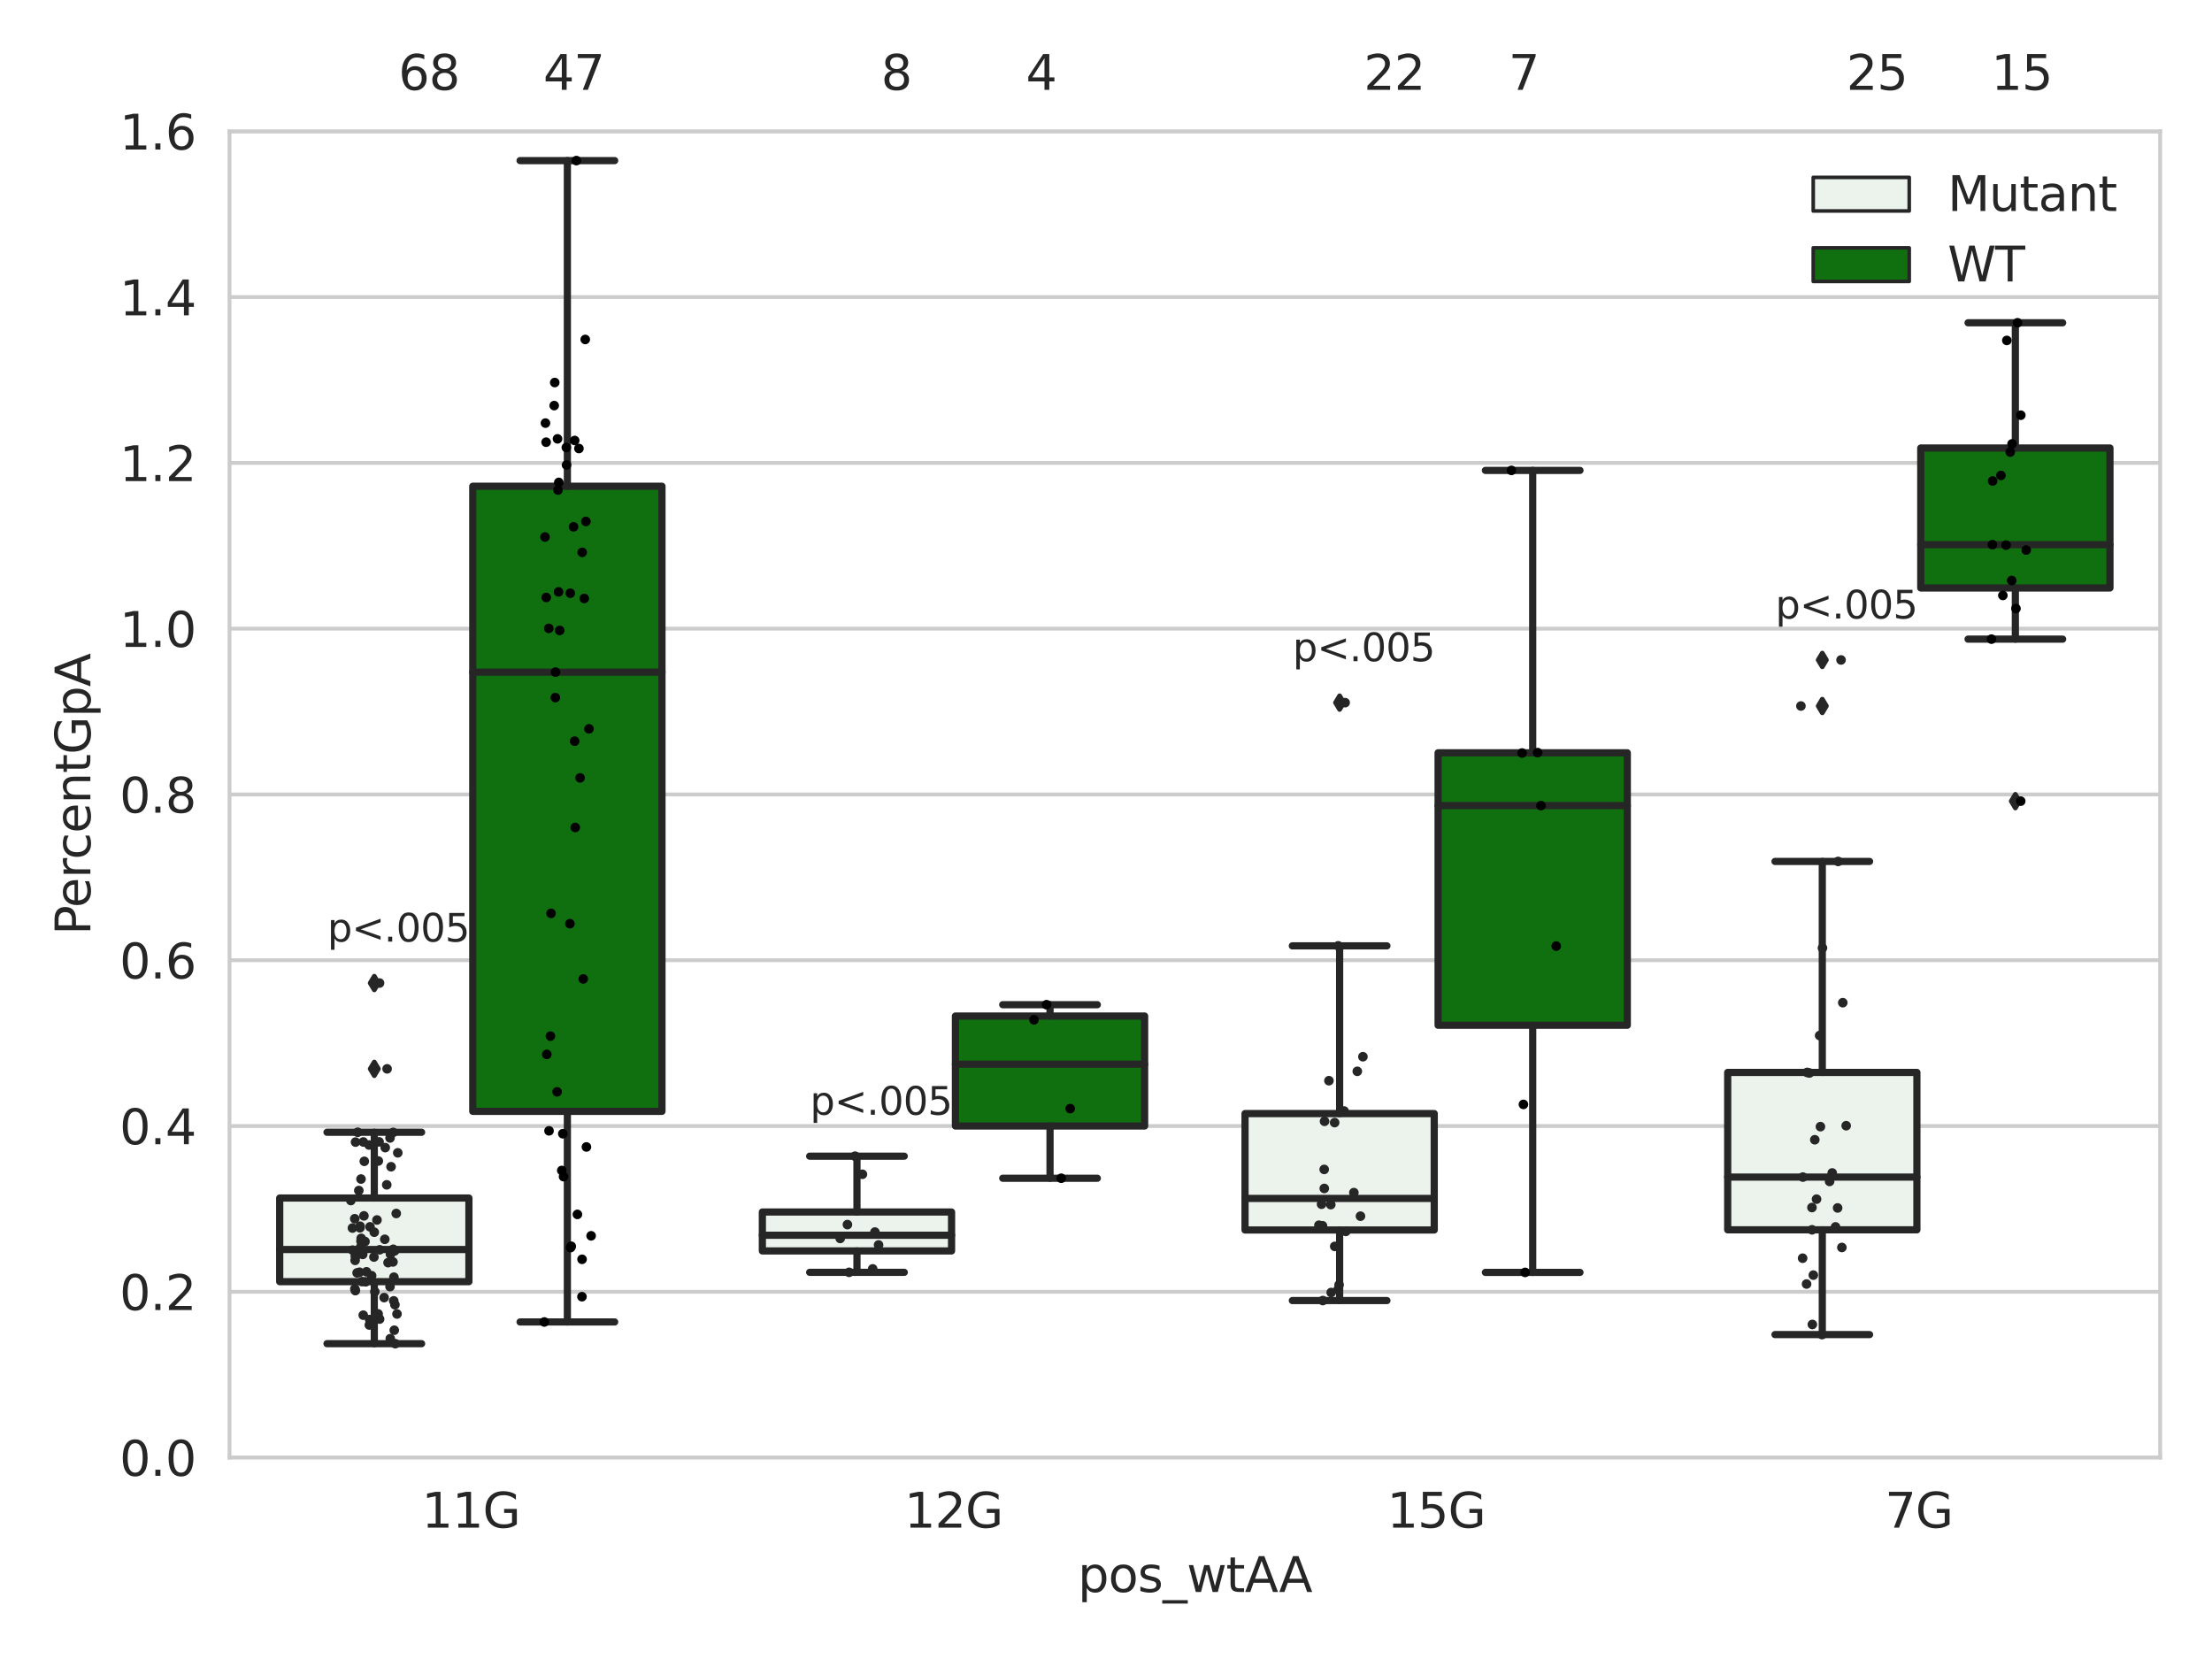 <?xml version="1.0" encoding="utf-8" standalone="no"?>
<!DOCTYPE svg PUBLIC "-//W3C//DTD SVG 1.1//EN"
  "http://www.w3.org/Graphics/SVG/1.1/DTD/svg11.dtd">
<svg xmlns:xlink="http://www.w3.org/1999/xlink" width="460.8pt" height="345.6pt" viewBox="0 0 460.8 345.6" xmlns="http://www.w3.org/2000/svg" version="1.1">
 <defs>
  <style type="text/css">*{stroke-linejoin: round; stroke-linecap: butt}</style>
 </defs>
 <g id="figure_1">
  <g id="patch_1">
   <path d="M 0 345.6 
L 460.8 345.6 
L 460.8 0 
L 0 0 
z
" style="fill: #ffffff"/>
  </g>
  <g id="axes_1">
   <g id="patch_2">
    <path d="M 47.81 303.64 
L 450 303.64 
L 450 27.354 
L 47.81 27.354 
z
" style="fill: #ffffff"/>
   </g>
   <g id="matplotlib.axis_1">
    <g id="xtick_1">
     <g id="text_1">
      <!-- 11G -->
      <g style="fill: #262626" transform="translate(87.847 318.238)scale(0.1 -0.1)">
       <defs>
        <path id="DejaVuSans-31" d="M 794 531 
L 1825 531 
L 1825 4091 
L 703 3866 
L 703 4441 
L 1819 4666 
L 2450 4666 
L 2450 531 
L 3481 531 
L 3481 0 
L 794 0 
L 794 531 
z
" transform="scale(0.016)"/>
        <path id="DejaVuSans-47" d="M 3809 666 
L 3809 1919 
L 2778 1919 
L 2778 2438 
L 4434 2438 
L 4434 434 
Q 4069 175 3628 42 
Q 3188 -91 2688 -91 
Q 1594 -91 976 548 
Q 359 1188 359 2328 
Q 359 3472 976 4111 
Q 1594 4750 2688 4750 
Q 3144 4750 3555 4637 
Q 3966 4525 4313 4306 
L 4313 3634 
Q 3963 3931 3569 4081 
Q 3175 4231 2741 4231 
Q 1884 4231 1454 3753 
Q 1025 3275 1025 2328 
Q 1025 1384 1454 906 
Q 1884 428 2741 428 
Q 3075 428 3337 486 
Q 3600 544 3809 666 
z
" transform="scale(0.016)"/>
       </defs>
       <use xlink:href="#DejaVuSans-31"/>
       <use xlink:href="#DejaVuSans-31" x="63.623"/>
       <use xlink:href="#DejaVuSans-47" x="127.246"/>
      </g>
     </g>
    </g>
    <g id="xtick_2">
     <g id="text_2">
      <!-- 12G -->
      <g style="fill: #262626" transform="translate(188.395 318.238)scale(0.1 -0.1)">
       <defs>
        <path id="DejaVuSans-32" d="M 1228 531 
L 3431 531 
L 3431 0 
L 469 0 
L 469 531 
Q 828 903 1448 1529 
Q 2069 2156 2228 2338 
Q 2531 2678 2651 2914 
Q 2772 3150 2772 3378 
Q 2772 3750 2511 3984 
Q 2250 4219 1831 4219 
Q 1534 4219 1204 4116 
Q 875 4013 500 3803 
L 500 4441 
Q 881 4594 1212 4672 
Q 1544 4750 1819 4750 
Q 2544 4750 2975 4387 
Q 3406 4025 3406 3419 
Q 3406 3131 3298 2873 
Q 3191 2616 2906 2266 
Q 2828 2175 2409 1742 
Q 1991 1309 1228 531 
z
" transform="scale(0.016)"/>
       </defs>
       <use xlink:href="#DejaVuSans-31"/>
       <use xlink:href="#DejaVuSans-32" x="63.623"/>
       <use xlink:href="#DejaVuSans-47" x="127.246"/>
      </g>
     </g>
    </g>
    <g id="xtick_3">
     <g id="text_3">
      <!-- 15G -->
      <g style="fill: #262626" transform="translate(288.942 318.238)scale(0.1 -0.1)">
       <defs>
        <path id="DejaVuSans-35" d="M 691 4666 
L 3169 4666 
L 3169 4134 
L 1269 4134 
L 1269 2991 
Q 1406 3038 1543 3061 
Q 1681 3084 1819 3084 
Q 2600 3084 3056 2656 
Q 3513 2228 3513 1497 
Q 3513 744 3044 326 
Q 2575 -91 1722 -91 
Q 1428 -91 1123 -41 
Q 819 9 494 109 
L 494 744 
Q 775 591 1075 516 
Q 1375 441 1709 441 
Q 2250 441 2565 725 
Q 2881 1009 2881 1497 
Q 2881 1984 2565 2268 
Q 2250 2553 1709 2553 
Q 1456 2553 1204 2497 
Q 953 2441 691 2322 
L 691 4666 
z
" transform="scale(0.016)"/>
       </defs>
       <use xlink:href="#DejaVuSans-31"/>
       <use xlink:href="#DejaVuSans-35" x="63.623"/>
       <use xlink:href="#DejaVuSans-47" x="127.246"/>
      </g>
     </g>
    </g>
    <g id="xtick_4">
     <g id="text_4">
      <!-- 7G -->
      <g style="fill: #262626" transform="translate(392.671 318.238)scale(0.1 -0.1)">
       <defs>
        <path id="DejaVuSans-37" d="M 525 4666 
L 3525 4666 
L 3525 4397 
L 1831 0 
L 1172 0 
L 2766 4134 
L 525 4134 
L 525 4666 
z
" transform="scale(0.016)"/>
       </defs>
       <use xlink:href="#DejaVuSans-37"/>
       <use xlink:href="#DejaVuSans-47" x="63.623"/>
      </g>
     </g>
    </g>
    <g id="text_5">
     <!-- pos_wtAA -->
     <g style="fill: #262626" transform="translate(224.539 331.638)scale(0.1 -0.1)">
      <defs>
       <path id="DejaVuSans-70" d="M 1159 525 
L 1159 -1331 
L 581 -1331 
L 581 3500 
L 1159 3500 
L 1159 2969 
Q 1341 3281 1617 3432 
Q 1894 3584 2278 3584 
Q 2916 3584 3314 3078 
Q 3713 2572 3713 1747 
Q 3713 922 3314 415 
Q 2916 -91 2278 -91 
Q 1894 -91 1617 61 
Q 1341 213 1159 525 
z
M 3116 1747 
Q 3116 2381 2855 2742 
Q 2594 3103 2138 3103 
Q 1681 3103 1420 2742 
Q 1159 2381 1159 1747 
Q 1159 1113 1420 752 
Q 1681 391 2138 391 
Q 2594 391 2855 752 
Q 3116 1113 3116 1747 
z
" transform="scale(0.016)"/>
       <path id="DejaVuSans-6f" d="M 1959 3097 
Q 1497 3097 1228 2736 
Q 959 2375 959 1747 
Q 959 1119 1226 758 
Q 1494 397 1959 397 
Q 2419 397 2687 759 
Q 2956 1122 2956 1747 
Q 2956 2369 2687 2733 
Q 2419 3097 1959 3097 
z
M 1959 3584 
Q 2709 3584 3137 3096 
Q 3566 2609 3566 1747 
Q 3566 888 3137 398 
Q 2709 -91 1959 -91 
Q 1206 -91 779 398 
Q 353 888 353 1747 
Q 353 2609 779 3096 
Q 1206 3584 1959 3584 
z
" transform="scale(0.016)"/>
       <path id="DejaVuSans-73" d="M 2834 3397 
L 2834 2853 
Q 2591 2978 2328 3040 
Q 2066 3103 1784 3103 
Q 1356 3103 1142 2972 
Q 928 2841 928 2578 
Q 928 2378 1081 2264 
Q 1234 2150 1697 2047 
L 1894 2003 
Q 2506 1872 2764 1633 
Q 3022 1394 3022 966 
Q 3022 478 2636 193 
Q 2250 -91 1575 -91 
Q 1294 -91 989 -36 
Q 684 19 347 128 
L 347 722 
Q 666 556 975 473 
Q 1284 391 1588 391 
Q 1994 391 2212 530 
Q 2431 669 2431 922 
Q 2431 1156 2273 1281 
Q 2116 1406 1581 1522 
L 1381 1569 
Q 847 1681 609 1914 
Q 372 2147 372 2553 
Q 372 3047 722 3315 
Q 1072 3584 1716 3584 
Q 2034 3584 2315 3537 
Q 2597 3491 2834 3397 
z
" transform="scale(0.016)"/>
       <path id="DejaVuSans-5f" d="M 3263 -1063 
L 3263 -1509 
L -63 -1509 
L -63 -1063 
L 3263 -1063 
z
" transform="scale(0.016)"/>
       <path id="DejaVuSans-77" d="M 269 3500 
L 844 3500 
L 1563 769 
L 2278 3500 
L 2956 3500 
L 3675 769 
L 4391 3500 
L 4966 3500 
L 4050 0 
L 3372 0 
L 2619 2869 
L 1863 0 
L 1184 0 
L 269 3500 
z
" transform="scale(0.016)"/>
       <path id="DejaVuSans-74" d="M 1172 4494 
L 1172 3500 
L 2356 3500 
L 2356 3053 
L 1172 3053 
L 1172 1153 
Q 1172 725 1289 603 
Q 1406 481 1766 481 
L 2356 481 
L 2356 0 
L 1766 0 
Q 1100 0 847 248 
Q 594 497 594 1153 
L 594 3053 
L 172 3053 
L 172 3500 
L 594 3500 
L 594 4494 
L 1172 4494 
z
" transform="scale(0.016)"/>
       <path id="DejaVuSans-41" d="M 2188 4044 
L 1331 1722 
L 3047 1722 
L 2188 4044 
z
M 1831 4666 
L 2547 4666 
L 4325 0 
L 3669 0 
L 3244 1197 
L 1141 1197 
L 716 0 
L 50 0 
L 1831 4666 
z
" transform="scale(0.016)"/>
      </defs>
      <use xlink:href="#DejaVuSans-70"/>
      <use xlink:href="#DejaVuSans-6f" x="63.477"/>
      <use xlink:href="#DejaVuSans-73" x="124.658"/>
      <use xlink:href="#DejaVuSans-5f" x="176.758"/>
      <use xlink:href="#DejaVuSans-77" x="226.758"/>
      <use xlink:href="#DejaVuSans-74" x="308.545"/>
      <use xlink:href="#DejaVuSans-41" x="347.754"/>
      <use xlink:href="#DejaVuSans-41" x="418.912"/>
     </g>
    </g>
   </g>
   <g id="matplotlib.axis_2">
    <g id="ytick_1">
     <g id="line2d_1">
      <path d="M 47.81 303.64 
L 450 303.64 
" clip-path="url(#p30880e3789)" style="fill: none; stroke: #cccccc; stroke-width: 0.8; stroke-linecap: round"/>
     </g>
     <g id="text_6">
      <!-- 0.0 -->
      <g style="fill: #262626" transform="translate(24.907 307.439)scale(0.1 -0.1)">
       <defs>
        <path id="DejaVuSans-30" d="M 2034 4250 
Q 1547 4250 1301 3770 
Q 1056 3291 1056 2328 
Q 1056 1369 1301 889 
Q 1547 409 2034 409 
Q 2525 409 2770 889 
Q 3016 1369 3016 2328 
Q 3016 3291 2770 3770 
Q 2525 4250 2034 4250 
z
M 2034 4750 
Q 2819 4750 3233 4129 
Q 3647 3509 3647 2328 
Q 3647 1150 3233 529 
Q 2819 -91 2034 -91 
Q 1250 -91 836 529 
Q 422 1150 422 2328 
Q 422 3509 836 4129 
Q 1250 4750 2034 4750 
z
" transform="scale(0.016)"/>
        <path id="DejaVuSans-2e" d="M 684 794 
L 1344 794 
L 1344 0 
L 684 0 
L 684 794 
z
" transform="scale(0.016)"/>
       </defs>
       <use xlink:href="#DejaVuSans-30"/>
       <use xlink:href="#DejaVuSans-2e" x="63.623"/>
       <use xlink:href="#DejaVuSans-30" x="95.41"/>
      </g>
     </g>
    </g>
    <g id="ytick_2">
     <g id="line2d_2">
      <path d="M 47.81 269.104 
L 450 269.104 
" clip-path="url(#p30880e3789)" style="fill: none; stroke: #cccccc; stroke-width: 0.8; stroke-linecap: round"/>
     </g>
     <g id="text_7">
      <!-- 0.2 -->
      <g style="fill: #262626" transform="translate(24.907 272.903)scale(0.1 -0.1)">
       <use xlink:href="#DejaVuSans-30"/>
       <use xlink:href="#DejaVuSans-2e" x="63.623"/>
       <use xlink:href="#DejaVuSans-32" x="95.41"/>
      </g>
     </g>
    </g>
    <g id="ytick_3">
     <g id="line2d_3">
      <path d="M 47.81 234.568 
L 450 234.568 
" clip-path="url(#p30880e3789)" style="fill: none; stroke: #cccccc; stroke-width: 0.8; stroke-linecap: round"/>
     </g>
     <g id="text_8">
      <!-- 0.4 -->
      <g style="fill: #262626" transform="translate(24.907 238.368)scale(0.1 -0.1)">
       <defs>
        <path id="DejaVuSans-34" d="M 2419 4116 
L 825 1625 
L 2419 1625 
L 2419 4116 
z
M 2253 4666 
L 3047 4666 
L 3047 1625 
L 3713 1625 
L 3713 1100 
L 3047 1100 
L 3047 0 
L 2419 0 
L 2419 1100 
L 313 1100 
L 313 1709 
L 2253 4666 
z
" transform="scale(0.016)"/>
       </defs>
       <use xlink:href="#DejaVuSans-30"/>
       <use xlink:href="#DejaVuSans-2e" x="63.623"/>
       <use xlink:href="#DejaVuSans-34" x="95.41"/>
      </g>
     </g>
    </g>
    <g id="ytick_4">
     <g id="line2d_4">
      <path d="M 47.81 200.033 
L 450 200.033 
" clip-path="url(#p30880e3789)" style="fill: none; stroke: #cccccc; stroke-width: 0.8; stroke-linecap: round"/>
     </g>
     <g id="text_9">
      <!-- 0.6 -->
      <g style="fill: #262626" transform="translate(24.907 203.832)scale(0.1 -0.1)">
       <defs>
        <path id="DejaVuSans-36" d="M 2113 2584 
Q 1688 2584 1439 2293 
Q 1191 2003 1191 1497 
Q 1191 994 1439 701 
Q 1688 409 2113 409 
Q 2538 409 2786 701 
Q 3034 994 3034 1497 
Q 3034 2003 2786 2293 
Q 2538 2584 2113 2584 
z
M 3366 4563 
L 3366 3988 
Q 3128 4100 2886 4159 
Q 2644 4219 2406 4219 
Q 1781 4219 1451 3797 
Q 1122 3375 1075 2522 
Q 1259 2794 1537 2939 
Q 1816 3084 2150 3084 
Q 2853 3084 3261 2657 
Q 3669 2231 3669 1497 
Q 3669 778 3244 343 
Q 2819 -91 2113 -91 
Q 1303 -91 875 529 
Q 447 1150 447 2328 
Q 447 3434 972 4092 
Q 1497 4750 2381 4750 
Q 2619 4750 2861 4703 
Q 3103 4656 3366 4563 
z
" transform="scale(0.016)"/>
       </defs>
       <use xlink:href="#DejaVuSans-30"/>
       <use xlink:href="#DejaVuSans-2e" x="63.623"/>
       <use xlink:href="#DejaVuSans-36" x="95.41"/>
      </g>
     </g>
    </g>
    <g id="ytick_5">
     <g id="line2d_5">
      <path d="M 47.81 165.497 
L 450 165.497 
" clip-path="url(#p30880e3789)" style="fill: none; stroke: #cccccc; stroke-width: 0.8; stroke-linecap: round"/>
     </g>
     <g id="text_10">
      <!-- 0.8 -->
      <g style="fill: #262626" transform="translate(24.907 169.296)scale(0.1 -0.1)">
       <defs>
        <path id="DejaVuSans-38" d="M 2034 2216 
Q 1584 2216 1326 1975 
Q 1069 1734 1069 1313 
Q 1069 891 1326 650 
Q 1584 409 2034 409 
Q 2484 409 2743 651 
Q 3003 894 3003 1313 
Q 3003 1734 2745 1975 
Q 2488 2216 2034 2216 
z
M 1403 2484 
Q 997 2584 770 2862 
Q 544 3141 544 3541 
Q 544 4100 942 4425 
Q 1341 4750 2034 4750 
Q 2731 4750 3128 4425 
Q 3525 4100 3525 3541 
Q 3525 3141 3298 2862 
Q 3072 2584 2669 2484 
Q 3125 2378 3379 2068 
Q 3634 1759 3634 1313 
Q 3634 634 3220 271 
Q 2806 -91 2034 -91 
Q 1263 -91 848 271 
Q 434 634 434 1313 
Q 434 1759 690 2068 
Q 947 2378 1403 2484 
z
M 1172 3481 
Q 1172 3119 1398 2916 
Q 1625 2713 2034 2713 
Q 2441 2713 2670 2916 
Q 2900 3119 2900 3481 
Q 2900 3844 2670 4047 
Q 2441 4250 2034 4250 
Q 1625 4250 1398 4047 
Q 1172 3844 1172 3481 
z
" transform="scale(0.016)"/>
       </defs>
       <use xlink:href="#DejaVuSans-30"/>
       <use xlink:href="#DejaVuSans-2e" x="63.623"/>
       <use xlink:href="#DejaVuSans-38" x="95.41"/>
      </g>
     </g>
    </g>
    <g id="ytick_6">
     <g id="line2d_6">
      <path d="M 47.81 130.961 
L 450 130.961 
" clip-path="url(#p30880e3789)" style="fill: none; stroke: #cccccc; stroke-width: 0.8; stroke-linecap: round"/>
     </g>
     <g id="text_11">
      <!-- 1.0 -->
      <g style="fill: #262626" transform="translate(24.907 134.76)scale(0.1 -0.1)">
       <use xlink:href="#DejaVuSans-31"/>
       <use xlink:href="#DejaVuSans-2e" x="63.623"/>
       <use xlink:href="#DejaVuSans-30" x="95.41"/>
      </g>
     </g>
    </g>
    <g id="ytick_7">
     <g id="line2d_7">
      <path d="M 47.81 96.425 
L 450 96.425 
" clip-path="url(#p30880e3789)" style="fill: none; stroke: #cccccc; stroke-width: 0.8; stroke-linecap: round"/>
     </g>
     <g id="text_12">
      <!-- 1.2 -->
      <g style="fill: #262626" transform="translate(24.907 100.225)scale(0.1 -0.1)">
       <use xlink:href="#DejaVuSans-31"/>
       <use xlink:href="#DejaVuSans-2e" x="63.623"/>
       <use xlink:href="#DejaVuSans-32" x="95.41"/>
      </g>
     </g>
    </g>
    <g id="ytick_8">
     <g id="line2d_8">
      <path d="M 47.81 61.89 
L 450 61.89 
" clip-path="url(#p30880e3789)" style="fill: none; stroke: #cccccc; stroke-width: 0.8; stroke-linecap: round"/>
     </g>
     <g id="text_13">
      <!-- 1.4 -->
      <g style="fill: #262626" transform="translate(24.907 65.689)scale(0.1 -0.1)">
       <use xlink:href="#DejaVuSans-31"/>
       <use xlink:href="#DejaVuSans-2e" x="63.623"/>
       <use xlink:href="#DejaVuSans-34" x="95.41"/>
      </g>
     </g>
    </g>
    <g id="ytick_9">
     <g id="line2d_9">
      <path d="M 47.81 27.354 
L 450 27.354 
" clip-path="url(#p30880e3789)" style="fill: none; stroke: #cccccc; stroke-width: 0.8; stroke-linecap: round"/>
     </g>
     <g id="text_14">
      <!-- 1.6 -->
      <g style="fill: #262626" transform="translate(24.907 31.153)scale(0.1 -0.1)">
       <use xlink:href="#DejaVuSans-31"/>
       <use xlink:href="#DejaVuSans-2e" x="63.623"/>
       <use xlink:href="#DejaVuSans-36" x="95.41"/>
      </g>
     </g>
    </g>
    <g id="text_15">
     <!-- PercentGpA -->
     <g style="fill: #262626" transform="translate(18.827 194.774)rotate(-90)scale(0.1 -0.1)">
      <defs>
       <path id="DejaVuSans-50" d="M 1259 4147 
L 1259 2394 
L 2053 2394 
Q 2494 2394 2734 2622 
Q 2975 2850 2975 3272 
Q 2975 3691 2734 3919 
Q 2494 4147 2053 4147 
L 1259 4147 
z
M 628 4666 
L 2053 4666 
Q 2838 4666 3239 4311 
Q 3641 3956 3641 3272 
Q 3641 2581 3239 2228 
Q 2838 1875 2053 1875 
L 1259 1875 
L 1259 0 
L 628 0 
L 628 4666 
z
" transform="scale(0.016)"/>
       <path id="DejaVuSans-65" d="M 3597 1894 
L 3597 1613 
L 953 1613 
Q 991 1019 1311 708 
Q 1631 397 2203 397 
Q 2534 397 2845 478 
Q 3156 559 3463 722 
L 3463 178 
Q 3153 47 2828 -22 
Q 2503 -91 2169 -91 
Q 1331 -91 842 396 
Q 353 884 353 1716 
Q 353 2575 817 3079 
Q 1281 3584 2069 3584 
Q 2775 3584 3186 3129 
Q 3597 2675 3597 1894 
z
M 3022 2063 
Q 3016 2534 2758 2815 
Q 2500 3097 2075 3097 
Q 1594 3097 1305 2825 
Q 1016 2553 972 2059 
L 3022 2063 
z
" transform="scale(0.016)"/>
       <path id="DejaVuSans-72" d="M 2631 2963 
Q 2534 3019 2420 3045 
Q 2306 3072 2169 3072 
Q 1681 3072 1420 2755 
Q 1159 2438 1159 1844 
L 1159 0 
L 581 0 
L 581 3500 
L 1159 3500 
L 1159 2956 
Q 1341 3275 1631 3429 
Q 1922 3584 2338 3584 
Q 2397 3584 2469 3576 
Q 2541 3569 2628 3553 
L 2631 2963 
z
" transform="scale(0.016)"/>
       <path id="DejaVuSans-63" d="M 3122 3366 
L 3122 2828 
Q 2878 2963 2633 3030 
Q 2388 3097 2138 3097 
Q 1578 3097 1268 2742 
Q 959 2388 959 1747 
Q 959 1106 1268 751 
Q 1578 397 2138 397 
Q 2388 397 2633 464 
Q 2878 531 3122 666 
L 3122 134 
Q 2881 22 2623 -34 
Q 2366 -91 2075 -91 
Q 1284 -91 818 406 
Q 353 903 353 1747 
Q 353 2603 823 3093 
Q 1294 3584 2113 3584 
Q 2378 3584 2631 3529 
Q 2884 3475 3122 3366 
z
" transform="scale(0.016)"/>
       <path id="DejaVuSans-6e" d="M 3513 2113 
L 3513 0 
L 2938 0 
L 2938 2094 
Q 2938 2591 2744 2837 
Q 2550 3084 2163 3084 
Q 1697 3084 1428 2787 
Q 1159 2491 1159 1978 
L 1159 0 
L 581 0 
L 581 3500 
L 1159 3500 
L 1159 2956 
Q 1366 3272 1645 3428 
Q 1925 3584 2291 3584 
Q 2894 3584 3203 3211 
Q 3513 2838 3513 2113 
z
" transform="scale(0.016)"/>
      </defs>
      <use xlink:href="#DejaVuSans-50"/>
      <use xlink:href="#DejaVuSans-65" x="56.678"/>
      <use xlink:href="#DejaVuSans-72" x="118.201"/>
      <use xlink:href="#DejaVuSans-63" x="157.064"/>
      <use xlink:href="#DejaVuSans-65" x="212.045"/>
      <use xlink:href="#DejaVuSans-6e" x="273.568"/>
      <use xlink:href="#DejaVuSans-74" x="336.947"/>
      <use xlink:href="#DejaVuSans-47" x="376.156"/>
      <use xlink:href="#DejaVuSans-70" x="453.646"/>
      <use xlink:href="#DejaVuSans-41" x="517.123"/>
     </g>
    </g>
   </g>
   <g id="patch_3">
    <path d="M 58.267 266.993 
L 97.682 266.993 
L 97.682 249.573 
L 58.267 249.573 
L 58.267 266.993 
z
" clip-path="url(#p30880e3789)" style="fill: #ecf2ec; stroke: #262626; stroke-width: 1.5; stroke-linejoin: miter"/>
   </g>
   <g id="patch_4">
    <path d="M 98.486 231.513 
L 137.901 231.513 
L 137.901 101.291 
L 98.486 101.291 
L 98.486 231.513 
z
" clip-path="url(#p30880e3789)" style="fill: #107010; stroke: #262626; stroke-width: 1.5; stroke-linejoin: miter"/>
   </g>
   <g id="patch_5">
    <path d="M 158.814 260.593 
L 198.229 260.593 
L 198.229 252.485 
L 158.814 252.485 
L 158.814 260.593 
z
" clip-path="url(#p30880e3789)" style="fill: #ecf2ec; stroke: #262626; stroke-width: 1.5; stroke-linejoin: miter"/>
   </g>
   <g id="patch_6">
    <path d="M 199.033 234.569 
L 238.448 234.569 
L 238.448 211.657 
L 199.033 211.657 
L 199.033 234.569 
z
" clip-path="url(#p30880e3789)" style="fill: #107010; stroke: #262626; stroke-width: 1.5; stroke-linejoin: miter"/>
   </g>
   <g id="patch_7">
    <path d="M 259.362 256.23 
L 298.777 256.23 
L 298.777 231.979 
L 259.362 231.979 
L 259.362 256.23 
z
" clip-path="url(#p30880e3789)" style="fill: #ecf2ec; stroke: #262626; stroke-width: 1.5; stroke-linejoin: miter"/>
   </g>
   <g id="patch_8">
    <path d="M 299.581 213.58 
L 338.996 213.58 
L 338.996 156.824 
L 299.581 156.824 
L 299.581 213.58 
z
" clip-path="url(#p30880e3789)" style="fill: #107010; stroke: #262626; stroke-width: 1.5; stroke-linejoin: miter"/>
   </g>
   <g id="patch_9">
    <path d="M 359.909 256.193 
L 399.324 256.193 
L 399.324 223.406 
L 359.909 223.406 
L 359.909 256.193 
z
" clip-path="url(#p30880e3789)" style="fill: #ecf2ec; stroke: #262626; stroke-width: 1.5; stroke-linejoin: miter"/>
   </g>
   <g id="patch_10">
    <path d="M 400.128 122.483 
L 439.543 122.483 
L 439.543 93.329 
L 400.128 93.329 
L 400.128 122.483 
z
" clip-path="url(#p30880e3789)" style="fill: #107010; stroke: #262626; stroke-width: 1.5; stroke-linejoin: miter"/>
   </g>
   <g id="patch_11">
    <path d="M 98.084 303.64 
L 98.084 303.64 
L 98.084 303.64 
L 98.084 303.64 
z
" clip-path="url(#p30880e3789)" style="fill: #ecf2ec; stroke: #262626; stroke-width: 0.75; stroke-linejoin: miter"/>
   </g>
   <g id="patch_12">
    <path d="M 98.084 303.64 
L 98.084 303.64 
L 98.084 303.64 
L 98.084 303.64 
z
" clip-path="url(#p30880e3789)" style="fill: #107010; stroke: #262626; stroke-width: 0.75; stroke-linejoin: miter"/>
   </g>
   <g id="PathCollection_1"/>
   <g id="PathCollection_2"/>
   <g id="line2d_10">
    <path d="M 77.974 266.993 
L 77.974 279.91 
" clip-path="url(#p30880e3789)" style="fill: none; stroke: #262626; stroke-width: 1.5; stroke-linecap: round"/>
   </g>
   <g id="line2d_11">
    <path d="M 77.974 249.573 
L 77.974 235.87 
" clip-path="url(#p30880e3789)" style="fill: none; stroke: #262626; stroke-width: 1.5; stroke-linecap: round"/>
   </g>
   <g id="line2d_12">
    <path d="M 68.121 279.91 
L 87.828 279.91 
" clip-path="url(#p30880e3789)" style="fill: none; stroke: #262626; stroke-width: 1.5; stroke-linecap: round"/>
   </g>
   <g id="line2d_13">
    <path d="M 68.121 235.87 
L 87.828 235.87 
" clip-path="url(#p30880e3789)" style="fill: none; stroke: #262626; stroke-width: 1.5; stroke-linecap: round"/>
   </g>
   <g id="line2d_14">
    <defs>
     <path id="m0cae1305d3" d="M -0 1.414 
L 0.849 0 
L 0 -1.414 
L -0.849 -0 
z
" style="stroke: #262626; stroke-linejoin: miter"/>
    </defs>
    <g clip-path="url(#p30880e3789)">
     <use xlink:href="#m0cae1305d3" x="77.974" y="204.786" style="fill: #262626; stroke: #262626; stroke-linejoin: miter"/>
     <use xlink:href="#m0cae1305d3" x="77.974" y="222.66" style="fill: #262626; stroke: #262626; stroke-linejoin: miter"/>
    </g>
   </g>
   <g id="line2d_15">
    <path d="M 118.193 231.513 
L 118.193 275.391 
" clip-path="url(#p30880e3789)" style="fill: none; stroke: #262626; stroke-width: 1.5; stroke-linecap: round"/>
   </g>
   <g id="line2d_16">
    <path d="M 118.193 101.291 
L 118.193 33.455 
" clip-path="url(#p30880e3789)" style="fill: none; stroke: #262626; stroke-width: 1.5; stroke-linecap: round"/>
   </g>
   <g id="line2d_17">
    <path d="M 108.34 275.391 
L 128.047 275.391 
" clip-path="url(#p30880e3789)" style="fill: none; stroke: #262626; stroke-width: 1.5; stroke-linecap: round"/>
   </g>
   <g id="line2d_18">
    <path d="M 108.34 33.455 
L 128.047 33.455 
" clip-path="url(#p30880e3789)" style="fill: none; stroke: #262626; stroke-width: 1.5; stroke-linecap: round"/>
   </g>
   <g id="line2d_19"/>
   <g id="line2d_20">
    <path d="M 178.522 260.593 
L 178.522 265.049 
" clip-path="url(#p30880e3789)" style="fill: none; stroke: #262626; stroke-width: 1.5; stroke-linecap: round"/>
   </g>
   <g id="line2d_21">
    <path d="M 178.522 252.485 
L 178.522 240.854 
" clip-path="url(#p30880e3789)" style="fill: none; stroke: #262626; stroke-width: 1.5; stroke-linecap: round"/>
   </g>
   <g id="line2d_22">
    <path d="M 168.668 265.049 
L 188.375 265.049 
" clip-path="url(#p30880e3789)" style="fill: none; stroke: #262626; stroke-width: 1.5; stroke-linecap: round"/>
   </g>
   <g id="line2d_23">
    <path d="M 168.668 240.854 
L 188.375 240.854 
" clip-path="url(#p30880e3789)" style="fill: none; stroke: #262626; stroke-width: 1.5; stroke-linecap: round"/>
   </g>
   <g id="line2d_24"/>
   <g id="line2d_25">
    <path d="M 218.741 234.569 
L 218.741 245.449 
" clip-path="url(#p30880e3789)" style="fill: none; stroke: #262626; stroke-width: 1.5; stroke-linecap: round"/>
   </g>
   <g id="line2d_26">
    <path d="M 218.741 211.657 
L 218.741 209.296 
" clip-path="url(#p30880e3789)" style="fill: none; stroke: #262626; stroke-width: 1.5; stroke-linecap: round"/>
   </g>
   <g id="line2d_27">
    <path d="M 208.887 245.449 
L 228.594 245.449 
" clip-path="url(#p30880e3789)" style="fill: none; stroke: #262626; stroke-width: 1.5; stroke-linecap: round"/>
   </g>
   <g id="line2d_28">
    <path d="M 208.887 209.296 
L 228.594 209.296 
" clip-path="url(#p30880e3789)" style="fill: none; stroke: #262626; stroke-width: 1.5; stroke-linecap: round"/>
   </g>
   <g id="line2d_29"/>
   <g id="line2d_30">
    <path d="M 279.069 256.23 
L 279.069 270.931 
" clip-path="url(#p30880e3789)" style="fill: none; stroke: #262626; stroke-width: 1.5; stroke-linecap: round"/>
   </g>
   <g id="line2d_31">
    <path d="M 279.069 231.979 
L 279.069 197.038 
" clip-path="url(#p30880e3789)" style="fill: none; stroke: #262626; stroke-width: 1.5; stroke-linecap: round"/>
   </g>
   <g id="line2d_32">
    <path d="M 269.216 270.931 
L 288.923 270.931 
" clip-path="url(#p30880e3789)" style="fill: none; stroke: #262626; stroke-width: 1.5; stroke-linecap: round"/>
   </g>
   <g id="line2d_33">
    <path d="M 269.216 197.038 
L 288.923 197.038 
" clip-path="url(#p30880e3789)" style="fill: none; stroke: #262626; stroke-width: 1.5; stroke-linecap: round"/>
   </g>
   <g id="line2d_34">
    <g clip-path="url(#p30880e3789)">
     <use xlink:href="#m0cae1305d3" x="279.069" y="146.371" style="fill: #262626; stroke: #262626; stroke-linejoin: miter"/>
    </g>
   </g>
   <g id="line2d_35">
    <path d="M 319.288 213.58 
L 319.288 265.065 
" clip-path="url(#p30880e3789)" style="fill: none; stroke: #262626; stroke-width: 1.5; stroke-linecap: round"/>
   </g>
   <g id="line2d_36">
    <path d="M 319.288 156.824 
L 319.288 97.994 
" clip-path="url(#p30880e3789)" style="fill: none; stroke: #262626; stroke-width: 1.5; stroke-linecap: round"/>
   </g>
   <g id="line2d_37">
    <path d="M 309.435 265.065 
L 329.142 265.065 
" clip-path="url(#p30880e3789)" style="fill: none; stroke: #262626; stroke-width: 1.5; stroke-linecap: round"/>
   </g>
   <g id="line2d_38">
    <path d="M 309.435 97.994 
L 329.142 97.994 
" clip-path="url(#p30880e3789)" style="fill: none; stroke: #262626; stroke-width: 1.5; stroke-linecap: round"/>
   </g>
   <g id="line2d_39"/>
   <g id="line2d_40">
    <path d="M 379.617 256.193 
L 379.617 278.019 
" clip-path="url(#p30880e3789)" style="fill: none; stroke: #262626; stroke-width: 1.5; stroke-linecap: round"/>
   </g>
   <g id="line2d_41">
    <path d="M 379.617 223.406 
L 379.617 179.454 
" clip-path="url(#p30880e3789)" style="fill: none; stroke: #262626; stroke-width: 1.5; stroke-linecap: round"/>
   </g>
   <g id="line2d_42">
    <path d="M 369.763 278.019 
L 389.47 278.019 
" clip-path="url(#p30880e3789)" style="fill: none; stroke: #262626; stroke-width: 1.5; stroke-linecap: round"/>
   </g>
   <g id="line2d_43">
    <path d="M 369.763 179.454 
L 389.47 179.454 
" clip-path="url(#p30880e3789)" style="fill: none; stroke: #262626; stroke-width: 1.5; stroke-linecap: round"/>
   </g>
   <g id="line2d_44">
    <g clip-path="url(#p30880e3789)">
     <use xlink:href="#m0cae1305d3" x="379.617" y="137.48" style="fill: #262626; stroke: #262626; stroke-linejoin: miter"/>
     <use xlink:href="#m0cae1305d3" x="379.617" y="147.074" style="fill: #262626; stroke: #262626; stroke-linejoin: miter"/>
    </g>
   </g>
   <g id="line2d_45">
    <path d="M 419.836 122.483 
L 419.836 133.144 
" clip-path="url(#p30880e3789)" style="fill: none; stroke: #262626; stroke-width: 1.5; stroke-linecap: round"/>
   </g>
   <g id="line2d_46">
    <path d="M 419.836 93.329 
L 419.836 67.24 
" clip-path="url(#p30880e3789)" style="fill: none; stroke: #262626; stroke-width: 1.5; stroke-linecap: round"/>
   </g>
   <g id="line2d_47">
    <path d="M 409.982 133.144 
L 429.689 133.144 
" clip-path="url(#p30880e3789)" style="fill: none; stroke: #262626; stroke-width: 1.5; stroke-linecap: round"/>
   </g>
   <g id="line2d_48">
    <path d="M 409.982 67.24 
L 429.689 67.24 
" clip-path="url(#p30880e3789)" style="fill: none; stroke: #262626; stroke-width: 1.5; stroke-linecap: round"/>
   </g>
   <g id="line2d_49">
    <g clip-path="url(#p30880e3789)">
     <use xlink:href="#m0cae1305d3" x="419.836" y="166.895" style="fill: #262626; stroke: #262626; stroke-linejoin: miter"/>
    </g>
   </g>
   <g id="line2d_50">
    <path d="M 58.267 260.297 
L 97.682 260.297 
" clip-path="url(#p30880e3789)" style="fill: none; stroke: #262626; stroke-width: 1.5; stroke-linecap: round"/>
   </g>
   <g id="line2d_51">
    <path d="M 98.486 140.017 
L 137.901 140.017 
" clip-path="url(#p30880e3789)" style="fill: none; stroke: #262626; stroke-width: 1.5; stroke-linecap: round"/>
   </g>
   <g id="line2d_52">
    <path d="M 158.814 257.327 
L 198.229 257.327 
" clip-path="url(#p30880e3789)" style="fill: none; stroke: #262626; stroke-width: 1.5; stroke-linecap: round"/>
   </g>
   <g id="line2d_53">
    <path d="M 199.033 221.693 
L 238.448 221.693 
" clip-path="url(#p30880e3789)" style="fill: none; stroke: #262626; stroke-width: 1.5; stroke-linecap: round"/>
   </g>
   <g id="line2d_54">
    <path d="M 259.362 249.654 
L 298.777 249.654 
" clip-path="url(#p30880e3789)" style="fill: none; stroke: #262626; stroke-width: 1.5; stroke-linecap: round"/>
   </g>
   <g id="line2d_55">
    <path d="M 299.581 167.818 
L 338.996 167.818 
" clip-path="url(#p30880e3789)" style="fill: none; stroke: #262626; stroke-width: 1.5; stroke-linecap: round"/>
   </g>
   <g id="line2d_56">
    <path d="M 359.909 245.21 
L 399.324 245.21 
" clip-path="url(#p30880e3789)" style="fill: none; stroke: #262626; stroke-width: 1.5; stroke-linecap: round"/>
   </g>
   <g id="line2d_57">
    <path d="M 400.128 113.468 
L 439.543 113.468 
" clip-path="url(#p30880e3789)" style="fill: none; stroke: #262626; stroke-width: 1.5; stroke-linecap: round"/>
   </g>
   <g id="patch_13">
    <path d="M 47.81 303.64 
L 47.81 27.354 
" style="fill: none; stroke: #cccccc; stroke-width: 0.8; stroke-linejoin: miter; stroke-linecap: square"/>
   </g>
   <g id="patch_14">
    <path d="M 450 303.64 
L 450 27.354 
" style="fill: none; stroke: #cccccc; stroke-width: 0.8; stroke-linejoin: miter; stroke-linecap: square"/>
   </g>
   <g id="patch_15">
    <path d="M 47.81 303.64 
L 450 303.64 
" style="fill: none; stroke: #cccccc; stroke-width: 0.8; stroke-linejoin: miter; stroke-linecap: square"/>
   </g>
   <g id="patch_16">
    <path d="M 47.81 27.354 
L 450 27.354 
" style="fill: none; stroke: #cccccc; stroke-width: 0.8; stroke-linejoin: miter; stroke-linecap: square"/>
   </g>
   <g id="PathCollection_3">
    <defs>
     <path id="C0_0_fff7fe9351" d="M 0 1 
C 0.265 1 0.52 0.895 0.707 0.707 
C 0.895 0.52 1 0.265 1 -0 
C 1 -0.265 0.895 -0.52 0.707 -0.707 
C 0.52 -0.895 0.265 -1 0 -1 
C -0.265 -1 -0.52 -0.895 -0.707 -0.707 
C -0.895 -0.52 -1 -0.265 -1 0 
C -1 0.265 -0.895 0.52 -0.707 0.707 
C -0.52 0.895 -0.265 1 0 1 
z
"/>
    </defs>
    <g clip-path="url(#p30880e3789)">
     <use xlink:href="#C0_0_fff7fe9351" x="78.084" y="269.089" style="fill: #262626"/>
    </g>
    <g clip-path="url(#p30880e3789)">
     <use xlink:href="#C0_0_fff7fe9351" x="74.008" y="261.673" style="fill: #262626"/>
    </g>
    <g clip-path="url(#p30880e3789)">
     <use xlink:href="#C0_0_fff7fe9351" x="75.814" y="253.287" style="fill: #262626"/>
    </g>
    <g clip-path="url(#p30880e3789)">
     <use xlink:href="#C0_0_fff7fe9351" x="82.865" y="240.154" style="fill: #262626"/>
    </g>
    <g clip-path="url(#p30880e3789)">
     <use xlink:href="#C0_0_fff7fe9351" x="73.452" y="260.427" style="fill: #262626"/>
    </g>
    <g clip-path="url(#p30880e3789)">
     <use xlink:href="#C0_0_fff7fe9351" x="75.67" y="273.973" style="fill: #262626"/>
    </g>
    <g clip-path="url(#p30880e3789)">
     <use xlink:href="#C0_0_fff7fe9351" x="78.767" y="273.708" style="fill: #262626"/>
    </g>
    <g clip-path="url(#p30880e3789)">
     <use xlink:href="#C0_0_fff7fe9351" x="78.811" y="241.861" style="fill: #262626"/>
    </g>
    <g clip-path="url(#p30880e3789)">
     <use xlink:href="#C0_0_fff7fe9351" x="76.344" y="264.938" style="fill: #262626"/>
    </g>
    <g clip-path="url(#p30880e3789)">
     <use xlink:href="#C0_0_fff7fe9351" x="82.545" y="252.793" style="fill: #262626"/>
    </g>
    <g clip-path="url(#p30880e3789)">
     <use xlink:href="#C0_0_fff7fe9351" x="74.033" y="268.857" style="fill: #262626"/>
    </g>
    <g clip-path="url(#p30880e3789)">
     <use xlink:href="#C0_0_fff7fe9351" x="80.568" y="246.819" style="fill: #262626"/>
    </g>
    <g clip-path="url(#p30880e3789)">
     <use xlink:href="#C0_0_fff7fe9351" x="79.063" y="204.786" style="fill: #262626"/>
    </g>
    <g clip-path="url(#p30880e3789)">
     <use xlink:href="#C0_0_fff7fe9351" x="77.005" y="274.891" style="fill: #262626"/>
    </g>
    <g clip-path="url(#p30880e3789)">
     <use xlink:href="#C0_0_fff7fe9351" x="73.42" y="255.826" style="fill: #262626"/>
    </g>
    <g clip-path="url(#p30880e3789)">
     <use xlink:href="#C0_0_fff7fe9351" x="75.515" y="258.441" style="fill: #262626"/>
    </g>
    <g clip-path="url(#p30880e3789)">
     <use xlink:href="#C0_0_fff7fe9351" x="79.08" y="274.788" style="fill: #262626"/>
    </g>
    <g clip-path="url(#p30880e3789)">
     <use xlink:href="#C0_0_fff7fe9351" x="76.878" y="238.523" style="fill: #262626"/>
    </g>
    <g clip-path="url(#p30880e3789)">
     <use xlink:href="#C0_0_fff7fe9351" x="81.337" y="261.288" style="fill: #262626"/>
    </g>
    <g clip-path="url(#p30880e3789)">
     <use xlink:href="#C0_0_fff7fe9351" x="77.083" y="255.569" style="fill: #262626"/>
    </g>
    <g clip-path="url(#p30880e3789)">
     <use xlink:href="#C0_0_fff7fe9351" x="82.021" y="270.989" style="fill: #262626"/>
    </g>
    <g clip-path="url(#p30880e3789)">
     <use xlink:href="#C0_0_fff7fe9351" x="75.012" y="255.443" style="fill: #262626"/>
    </g>
    <g clip-path="url(#p30880e3789)">
     <use xlink:href="#C0_0_fff7fe9351" x="77.967" y="256.688" style="fill: #262626"/>
    </g>
    <g clip-path="url(#p30880e3789)">
     <use xlink:href="#C0_0_fff7fe9351" x="81.25" y="268.029" style="fill: #262626"/>
    </g>
    <g clip-path="url(#p30880e3789)">
     <use xlink:href="#C0_0_fff7fe9351" x="81.863" y="262.883" style="fill: #262626"/>
    </g>
    <g clip-path="url(#p30880e3789)">
     <use xlink:href="#C0_0_fff7fe9351" x="76.939" y="276.024" style="fill: #262626"/>
    </g>
    <g clip-path="url(#p30880e3789)">
     <use xlink:href="#C0_0_fff7fe9351" x="74.198" y="261.566" style="fill: #262626"/>
    </g>
    <g clip-path="url(#p30880e3789)">
     <use xlink:href="#C0_0_fff7fe9351" x="73.088" y="250.093" style="fill: #262626"/>
    </g>
    <g clip-path="url(#p30880e3789)">
     <use xlink:href="#C0_0_fff7fe9351" x="74.896" y="265.032" style="fill: #262626"/>
    </g>
    <g clip-path="url(#p30880e3789)">
     <use xlink:href="#C0_0_fff7fe9351" x="81.249" y="237.058" style="fill: #262626"/>
    </g>
    <g clip-path="url(#p30880e3789)">
     <use xlink:href="#C0_0_fff7fe9351" x="82.271" y="271.797" style="fill: #262626"/>
    </g>
    <g clip-path="url(#p30880e3789)">
     <use xlink:href="#C0_0_fff7fe9351" x="82.133" y="277.111" style="fill: #262626"/>
    </g>
    <g clip-path="url(#p30880e3789)">
     <use xlink:href="#C0_0_fff7fe9351" x="75.242" y="257.971" style="fill: #262626"/>
    </g>
    <g clip-path="url(#p30880e3789)">
     <use xlink:href="#C0_0_fff7fe9351" x="75.423" y="266.983" style="fill: #262626"/>
    </g>
    <g clip-path="url(#p30880e3789)">
     <use xlink:href="#C0_0_fff7fe9351" x="75.203" y="245.615" style="fill: #262626"/>
    </g>
    <g clip-path="url(#p30880e3789)">
     <use xlink:href="#C0_0_fff7fe9351" x="74.392" y="265.165" style="fill: #262626"/>
    </g>
    <g clip-path="url(#p30880e3789)">
     <use xlink:href="#C0_0_fff7fe9351" x="81.905" y="235.901" style="fill: #262626"/>
    </g>
    <g clip-path="url(#p30880e3789)">
     <use xlink:href="#C0_0_fff7fe9351" x="73.902" y="253.886" style="fill: #262626"/>
    </g>
    <g clip-path="url(#p30880e3789)">
     <use xlink:href="#C0_0_fff7fe9351" x="81.925" y="260.243" style="fill: #262626"/>
    </g>
    <g clip-path="url(#p30880e3789)">
     <use xlink:href="#C0_0_fff7fe9351" x="80.159" y="258.169" style="fill: #262626"/>
    </g>
    <g clip-path="url(#p30880e3789)">
     <use xlink:href="#C0_0_fff7fe9351" x="81.469" y="243.054" style="fill: #262626"/>
    </g>
    <g clip-path="url(#p30880e3789)">
     <use xlink:href="#C0_0_fff7fe9351" x="78.98" y="237.872" style="fill: #262626"/>
    </g>
    <g clip-path="url(#p30880e3789)">
     <use xlink:href="#C0_0_fff7fe9351" x="75.893" y="241.922" style="fill: #262626"/>
    </g>
    <g clip-path="url(#p30880e3789)">
     <use xlink:href="#C0_0_fff7fe9351" x="77.415" y="265.747" style="fill: #262626"/>
    </g>
    <g clip-path="url(#p30880e3789)">
     <use xlink:href="#C0_0_fff7fe9351" x="80.841" y="263.034" style="fill: #262626"/>
    </g>
    <g clip-path="url(#p30880e3789)">
     <use xlink:href="#C0_0_fff7fe9351" x="75.122" y="259.79" style="fill: #262626"/>
    </g>
    <g clip-path="url(#p30880e3789)">
     <use xlink:href="#C0_0_fff7fe9351" x="75.195" y="258.544" style="fill: #262626"/>
    </g>
    <g clip-path="url(#p30880e3789)">
     <use xlink:href="#C0_0_fff7fe9351" x="80.024" y="270.311" style="fill: #262626"/>
    </g>
    <g clip-path="url(#p30880e3789)">
     <use xlink:href="#C0_0_fff7fe9351" x="82.339" y="279.91" style="fill: #262626"/>
    </g>
    <g clip-path="url(#p30880e3789)">
     <use xlink:href="#C0_0_fff7fe9351" x="74.516" y="235.87" style="fill: #262626"/>
    </g>
    <g clip-path="url(#p30880e3789)">
     <use xlink:href="#C0_0_fff7fe9351" x="80.25" y="239.07" style="fill: #262626"/>
    </g>
    <g clip-path="url(#p30880e3789)">
     <use xlink:href="#C0_0_fff7fe9351" x="76.181" y="267.022" style="fill: #262626"/>
    </g>
    <g clip-path="url(#p30880e3789)">
     <use xlink:href="#C0_0_fff7fe9351" x="73.978" y="262.557" style="fill: #262626"/>
    </g>
    <g clip-path="url(#p30880e3789)">
     <use xlink:href="#C0_0_fff7fe9351" x="80.643" y="222.66" style="fill: #262626"/>
    </g>
    <g clip-path="url(#p30880e3789)">
     <use xlink:href="#C0_0_fff7fe9351" x="81.302" y="278.864" style="fill: #262626"/>
    </g>
    <g clip-path="url(#p30880e3789)">
     <use xlink:href="#C0_0_fff7fe9351" x="82.063" y="266.061" style="fill: #262626"/>
    </g>
    <g clip-path="url(#p30880e3789)">
     <use xlink:href="#C0_0_fff7fe9351" x="77.899" y="261.864" style="fill: #262626"/>
    </g>
    <g clip-path="url(#p30880e3789)">
     <use xlink:href="#C0_0_fff7fe9351" x="75.559" y="261.315" style="fill: #262626"/>
    </g>
    <g clip-path="url(#p30880e3789)">
     <use xlink:href="#C0_0_fff7fe9351" x="78.531" y="254.143" style="fill: #262626"/>
    </g>
    <g clip-path="url(#p30880e3789)">
     <use xlink:href="#C0_0_fff7fe9351" x="82.703" y="273.727" style="fill: #262626"/>
    </g>
    <g clip-path="url(#p30880e3789)">
     <use xlink:href="#C0_0_fff7fe9351" x="75.692" y="237.893" style="fill: #262626"/>
    </g>
    <g clip-path="url(#p30880e3789)">
     <use xlink:href="#C0_0_fff7fe9351" x="79.09" y="260.352" style="fill: #262626"/>
    </g>
    <g clip-path="url(#p30880e3789)">
     <use xlink:href="#C0_0_fff7fe9351" x="73.922" y="268.491" style="fill: #262626"/>
    </g>
    <g clip-path="url(#p30880e3789)">
     <use xlink:href="#C0_0_fff7fe9351" x="74.986" y="255.772" style="fill: #262626"/>
    </g>
    <g clip-path="url(#p30880e3789)">
     <use xlink:href="#C0_0_fff7fe9351" x="82.214" y="260.586" style="fill: #262626"/>
    </g>
    <g clip-path="url(#p30880e3789)">
     <use xlink:href="#C0_0_fff7fe9351" x="74.064" y="237.918" style="fill: #262626"/>
    </g>
    <g clip-path="url(#p30880e3789)">
     <use xlink:href="#C0_0_fff7fe9351" x="76.042" y="258.633" style="fill: #262626"/>
    </g>
    <g clip-path="url(#p30880e3789)">
     <use xlink:href="#C0_0_fff7fe9351" x="74.748" y="248.013" style="fill: #262626"/>
    </g>
   </g>
   <g id="PathCollection_4">
    <defs>
     <path id="C1_0_e7f0171257" d="M 0 1 
C 0.265 1 0.52 0.895 0.707 0.707 
C 0.895 0.52 1 0.265 1 -0 
C 1 -0.265 0.895 -0.52 0.707 -0.707 
C 0.52 -0.895 0.265 -1 0 -1 
C -0.265 -1 -0.52 -0.895 -0.707 -0.707 
C -0.895 -0.52 -1 -0.265 -1 0 
C -1 0.265 -0.895 0.52 -0.707 0.707 
C -0.52 0.895 -0.265 1 0 1 
z
"/>
    </defs>
    <g clip-path="url(#p30880e3789)">
     <use xlink:href="#C1_0_e7f0171257" x="113.63" y="88.139"/>
    </g>
    <g clip-path="url(#p30880e3789)">
     <use xlink:href="#C1_0_e7f0171257" x="117.243" y="236.177"/>
    </g>
    <g clip-path="url(#p30880e3789)">
     <use xlink:href="#C1_0_e7f0171257" x="117.981" y="93.216"/>
    </g>
    <g clip-path="url(#p30880e3789)">
     <use xlink:href="#C1_0_e7f0171257" x="116.234" y="102.087"/>
    </g>
    <g clip-path="url(#p30880e3789)">
     <use xlink:href="#C1_0_e7f0171257" x="115.563" y="79.688"/>
    </g>
    <g clip-path="url(#p30880e3789)">
     <use xlink:href="#C1_0_e7f0171257" x="120.073" y="33.455"/>
    </g>
    <g clip-path="url(#p30880e3789)">
     <use xlink:href="#C1_0_e7f0171257" x="114.325" y="130.902"/>
    </g>
    <g clip-path="url(#p30880e3789)">
     <use xlink:href="#C1_0_e7f0171257" x="122.693" y="151.835"/>
    </g>
    <g clip-path="url(#p30880e3789)">
     <use xlink:href="#C1_0_e7f0171257" x="122.161" y="238.93"/>
    </g>
    <g clip-path="url(#p30880e3789)">
     <use xlink:href="#C1_0_e7f0171257" x="118.726" y="192.419"/>
    </g>
    <g clip-path="url(#p30880e3789)">
     <use xlink:href="#C1_0_e7f0171257" x="121.253" y="262.338"/>
    </g>
    <g clip-path="url(#p30880e3789)">
     <use xlink:href="#C1_0_e7f0171257" x="115.686" y="145.317"/>
    </g>
    <g clip-path="url(#p30880e3789)">
     <use xlink:href="#C1_0_e7f0171257" x="113.789" y="124.465"/>
    </g>
    <g clip-path="url(#p30880e3789)">
     <use xlink:href="#C1_0_e7f0171257" x="113.768" y="92.117"/>
    </g>
    <g clip-path="url(#p30880e3789)">
     <use xlink:href="#C1_0_e7f0171257" x="121.283" y="115.065"/>
    </g>
    <g clip-path="url(#p30880e3789)">
     <use xlink:href="#C1_0_e7f0171257" x="122.053" y="108.628"/>
    </g>
    <g clip-path="url(#p30880e3789)">
     <use xlink:href="#C1_0_e7f0171257" x="116.141" y="91.42"/>
    </g>
    <g clip-path="url(#p30880e3789)">
     <use xlink:href="#C1_0_e7f0171257" x="118.866" y="259.895"/>
    </g>
    <g clip-path="url(#p30880e3789)">
     <use xlink:href="#C1_0_e7f0171257" x="117.026" y="243.832"/>
    </g>
    <g clip-path="url(#p30880e3789)">
     <use xlink:href="#C1_0_e7f0171257" x="119.48" y="109.747"/>
    </g>
    <g clip-path="url(#p30880e3789)">
     <use xlink:href="#C1_0_e7f0171257" x="115.727" y="140.017"/>
    </g>
    <g clip-path="url(#p30880e3789)">
     <use xlink:href="#C1_0_e7f0171257" x="113.533" y="111.869"/>
    </g>
    <g clip-path="url(#p30880e3789)">
     <use xlink:href="#C1_0_e7f0171257" x="120.842" y="162.048"/>
    </g>
    <g clip-path="url(#p30880e3789)">
     <use xlink:href="#C1_0_e7f0171257" x="117.402" y="245.112"/>
    </g>
    <g clip-path="url(#p30880e3789)">
     <use xlink:href="#C1_0_e7f0171257" x="115.451" y="84.493"/>
    </g>
    <g clip-path="url(#p30880e3789)">
     <use xlink:href="#C1_0_e7f0171257" x="119.832" y="172.383"/>
    </g>
    <g clip-path="url(#p30880e3789)">
     <use xlink:href="#C1_0_e7f0171257" x="119.704" y="154.404"/>
    </g>
    <g clip-path="url(#p30880e3789)">
     <use xlink:href="#C1_0_e7f0171257" x="116.053" y="227.453"/>
    </g>
    <g clip-path="url(#p30880e3789)">
     <use xlink:href="#C1_0_e7f0171257" x="120.602" y="93.433"/>
    </g>
    <g clip-path="url(#p30880e3789)">
     <use xlink:href="#C1_0_e7f0171257" x="121.5" y="203.928"/>
    </g>
    <g clip-path="url(#p30880e3789)">
     <use xlink:href="#C1_0_e7f0171257" x="114.796" y="190.268"/>
    </g>
    <g clip-path="url(#p30880e3789)">
     <use xlink:href="#C1_0_e7f0171257" x="121.232" y="270.124"/>
    </g>
    <g clip-path="url(#p30880e3789)">
     <use xlink:href="#C1_0_e7f0171257" x="116.589" y="131.332"/>
    </g>
    <g clip-path="url(#p30880e3789)">
     <use xlink:href="#C1_0_e7f0171257" x="123.144" y="257.443"/>
    </g>
    <g clip-path="url(#p30880e3789)">
     <use xlink:href="#C1_0_e7f0171257" x="113.907" y="219.648"/>
    </g>
    <g clip-path="url(#p30880e3789)">
     <use xlink:href="#C1_0_e7f0171257" x="113.4" y="275.391"/>
    </g>
    <g clip-path="url(#p30880e3789)">
     <use xlink:href="#C1_0_e7f0171257" x="114.667" y="215.838"/>
    </g>
    <g clip-path="url(#p30880e3789)">
     <use xlink:href="#C1_0_e7f0171257" x="121.708" y="124.67"/>
    </g>
    <g clip-path="url(#p30880e3789)">
     <use xlink:href="#C1_0_e7f0171257" x="116.407" y="100.495"/>
    </g>
    <g clip-path="url(#p30880e3789)">
     <use xlink:href="#C1_0_e7f0171257" x="114.374" y="235.573"/>
    </g>
    <g clip-path="url(#p30880e3789)">
     <use xlink:href="#C1_0_e7f0171257" x="118.802" y="123.577"/>
    </g>
    <g clip-path="url(#p30880e3789)">
     <use xlink:href="#C1_0_e7f0171257" x="119.002" y="259.62"/>
    </g>
    <g clip-path="url(#p30880e3789)">
     <use xlink:href="#C1_0_e7f0171257" x="116.357" y="123.303"/>
    </g>
    <g clip-path="url(#p30880e3789)">
     <use xlink:href="#C1_0_e7f0171257" x="118.02" y="96.871"/>
    </g>
    <g clip-path="url(#p30880e3789)">
     <use xlink:href="#C1_0_e7f0171257" x="119.719" y="91.76"/>
    </g>
    <g clip-path="url(#p30880e3789)">
     <use xlink:href="#C1_0_e7f0171257" x="121.917" y="70.714"/>
    </g>
    <g clip-path="url(#p30880e3789)">
     <use xlink:href="#C1_0_e7f0171257" x="120.284" y="252.98"/>
    </g>
   </g>
   <g id="PathCollection_5">
    <defs>
     <path id="C2_0_a0699a147e" d="M 0 1 
C 0.265 1 0.52 0.895 0.707 0.707 
C 0.895 0.52 1 0.265 1 -0 
C 1 -0.265 0.895 -0.52 0.707 -0.707 
C 0.52 -0.895 0.265 -1 0 -1 
C -0.265 -1 -0.52 -0.895 -0.707 -0.707 
C -0.895 -0.52 -1 -0.265 -1 0 
C -1 0.265 -0.895 0.52 -0.707 0.707 
C -0.52 0.895 -0.265 1 0 1 
z
"/>
    </defs>
    <g clip-path="url(#p30880e3789)">
     <use xlink:href="#C2_0_a0699a147e" x="182.265" y="256.664" style="fill: #262626"/>
    </g>
    <g clip-path="url(#p30880e3789)">
     <use xlink:href="#C2_0_a0699a147e" x="176.879" y="265.049" style="fill: #262626"/>
    </g>
    <g clip-path="url(#p30880e3789)">
     <use xlink:href="#C2_0_a0699a147e" x="181.799" y="264.333" style="fill: #262626"/>
    </g>
    <g clip-path="url(#p30880e3789)">
     <use xlink:href="#C2_0_a0699a147e" x="176.535" y="255.105" style="fill: #262626"/>
    </g>
    <g clip-path="url(#p30880e3789)">
     <use xlink:href="#C2_0_a0699a147e" x="175.032" y="257.99" style="fill: #262626"/>
    </g>
    <g clip-path="url(#p30880e3789)">
     <use xlink:href="#C2_0_a0699a147e" x="179.66" y="244.622" style="fill: #262626"/>
    </g>
    <g clip-path="url(#p30880e3789)">
     <use xlink:href="#C2_0_a0699a147e" x="178.118" y="240.854" style="fill: #262626"/>
    </g>
    <g clip-path="url(#p30880e3789)">
     <use xlink:href="#C2_0_a0699a147e" x="183.023" y="259.347" style="fill: #262626"/>
    </g>
   </g>
   <g id="PathCollection_6">
    <defs>
     <path id="C3_0_ad415b3674" d="M 0 1 
C 0.265 1 0.52 0.895 0.707 0.707 
C 0.895 0.52 1 0.265 1 -0 
C 1 -0.265 0.895 -0.52 0.707 -0.707 
C 0.52 -0.895 0.265 -1 0 -1 
C -0.265 -1 -0.52 -0.895 -0.707 -0.707 
C -0.895 -0.52 -1 -0.265 -1 0 
C -1 0.265 -0.895 0.52 -0.707 0.707 
C -0.52 0.895 -0.265 1 0 1 
z
"/>
    </defs>
    <g clip-path="url(#p30880e3789)">
     <use xlink:href="#C3_0_ad415b3674" x="222.941" y="230.942"/>
    </g>
    <g clip-path="url(#p30880e3789)">
     <use xlink:href="#C3_0_ad415b3674" x="215.403" y="212.444"/>
    </g>
    <g clip-path="url(#p30880e3789)">
     <use xlink:href="#C3_0_ad415b3674" x="221.075" y="245.449"/>
    </g>
    <g clip-path="url(#p30880e3789)">
     <use xlink:href="#C3_0_ad415b3674" x="218.014" y="209.296"/>
    </g>
   </g>
   <g id="PathCollection_7">
    <defs>
     <path id="C4_0_29777d175c" d="M 0 1 
C 0.265 1 0.52 0.895 0.707 0.707 
C 0.895 0.52 1 0.265 1 -0 
C 1 -0.265 0.895 -0.52 0.707 -0.707 
C 0.52 -0.895 0.265 -1 0 -1 
C -0.265 -1 -0.52 -0.895 -0.707 -0.707 
C -0.895 -0.52 -1 -0.265 -1 0 
C -1 0.265 -0.895 0.52 -0.707 0.707 
C -0.52 0.895 -0.265 1 0 1 
z
"/>
    </defs>
    <g clip-path="url(#p30880e3789)">
     <use xlink:href="#C4_0_29777d175c" x="282.038" y="248.445" style="fill: #262626"/>
    </g>
    <g clip-path="url(#p30880e3789)">
     <use xlink:href="#C4_0_29777d175c" x="276.843" y="225.129" style="fill: #262626"/>
    </g>
    <g clip-path="url(#p30880e3789)">
     <use xlink:href="#C4_0_29777d175c" x="278.052" y="259.646" style="fill: #262626"/>
    </g>
    <g clip-path="url(#p30880e3789)">
     <use xlink:href="#C4_0_29777d175c" x="283.92" y="220.135" style="fill: #262626"/>
    </g>
    <g clip-path="url(#p30880e3789)">
     <use xlink:href="#C4_0_29777d175c" x="278.029" y="233.858" style="fill: #262626"/>
    </g>
    <g clip-path="url(#p30880e3789)">
     <use xlink:href="#C4_0_29777d175c" x="282.75" y="223.176" style="fill: #262626"/>
    </g>
    <g clip-path="url(#p30880e3789)">
     <use xlink:href="#C4_0_29777d175c" x="275.304" y="250.863" style="fill: #262626"/>
    </g>
    <g clip-path="url(#p30880e3789)">
     <use xlink:href="#C4_0_29777d175c" x="283.412" y="253.352" style="fill: #262626"/>
    </g>
    <g clip-path="url(#p30880e3789)">
     <use xlink:href="#C4_0_29777d175c" x="275.572" y="270.931" style="fill: #262626"/>
    </g>
    <g clip-path="url(#p30880e3789)">
     <use xlink:href="#C4_0_29777d175c" x="275.873" y="247.574" style="fill: #262626"/>
    </g>
    <g clip-path="url(#p30880e3789)">
     <use xlink:href="#C4_0_29777d175c" x="275.924" y="233.592" style="fill: #262626"/>
    </g>
    <g clip-path="url(#p30880e3789)">
     <use xlink:href="#C4_0_29777d175c" x="279.998" y="231.442" style="fill: #262626"/>
    </g>
    <g clip-path="url(#p30880e3789)">
     <use xlink:href="#C4_0_29777d175c" x="278.756" y="268.606" style="fill: #262626"/>
    </g>
    <g clip-path="url(#p30880e3789)">
     <use xlink:href="#C4_0_29777d175c" x="275.497" y="255.344" style="fill: #262626"/>
    </g>
    <g clip-path="url(#p30880e3789)">
     <use xlink:href="#C4_0_29777d175c" x="278.955" y="267.664" style="fill: #262626"/>
    </g>
    <g clip-path="url(#p30880e3789)">
     <use xlink:href="#C4_0_29777d175c" x="274.756" y="255.238" style="fill: #262626"/>
    </g>
    <g clip-path="url(#p30880e3789)">
     <use xlink:href="#C4_0_29777d175c" x="280.36" y="256.525" style="fill: #262626"/>
    </g>
    <g clip-path="url(#p30880e3789)">
     <use xlink:href="#C4_0_29777d175c" x="278.775" y="197.038" style="fill: #262626"/>
    </g>
    <g clip-path="url(#p30880e3789)">
     <use xlink:href="#C4_0_29777d175c" x="277.312" y="269.252" style="fill: #262626"/>
    </g>
    <g clip-path="url(#p30880e3789)">
     <use xlink:href="#C4_0_29777d175c" x="275.854" y="243.61" style="fill: #262626"/>
    </g>
    <g clip-path="url(#p30880e3789)">
     <use xlink:href="#C4_0_29777d175c" x="280.218" y="146.371" style="fill: #262626"/>
    </g>
    <g clip-path="url(#p30880e3789)">
     <use xlink:href="#C4_0_29777d175c" x="277.225" y="250.945" style="fill: #262626"/>
    </g>
   </g>
   <g id="PathCollection_8">
    <defs>
     <path id="C5_0_8bee81aef0" d="M 0 1 
C 0.265 1 0.52 0.895 0.707 0.707 
C 0.895 0.52 1 0.265 1 -0 
C 1 -0.265 0.895 -0.52 0.707 -0.707 
C 0.52 -0.895 0.265 -1 0 -1 
C -0.265 -1 -0.52 -0.895 -0.707 -0.707 
C -0.895 -0.52 -1 -0.265 -1 0 
C -1 0.265 -0.895 0.52 -0.707 0.707 
C -0.52 0.895 -0.265 1 0 1 
z
"/>
    </defs>
    <g clip-path="url(#p30880e3789)">
     <use xlink:href="#C5_0_8bee81aef0" x="314.859" y="97.994"/>
    </g>
    <g clip-path="url(#p30880e3789)">
     <use xlink:href="#C5_0_8bee81aef0" x="320.318" y="156.781"/>
    </g>
    <g clip-path="url(#p30880e3789)">
     <use xlink:href="#C5_0_8bee81aef0" x="317.709" y="265.065"/>
    </g>
    <g clip-path="url(#p30880e3789)">
     <use xlink:href="#C5_0_8bee81aef0" x="317.08" y="156.867"/>
    </g>
    <g clip-path="url(#p30880e3789)">
     <use xlink:href="#C5_0_8bee81aef0" x="324.189" y="197.09"/>
    </g>
    <g clip-path="url(#p30880e3789)">
     <use xlink:href="#C5_0_8bee81aef0" x="321.013" y="167.818"/>
    </g>
    <g clip-path="url(#p30880e3789)">
     <use xlink:href="#C5_0_8bee81aef0" x="317.359" y="230.069"/>
    </g>
   </g>
   <g id="PathCollection_9">
    <defs>
     <path id="C6_0_8dd583e69b" d="M 0 1 
C 0.265 1 0.52 0.895 0.707 0.707 
C 0.895 0.52 1 0.265 1 -0 
C 1 -0.265 0.895 -0.52 0.707 -0.707 
C 0.52 -0.895 0.265 -1 0 -1 
C -0.265 -1 -0.52 -0.895 -0.707 -0.707 
C -0.895 -0.52 -1 -0.265 -1 0 
C -1 0.265 -0.895 0.52 -0.707 0.707 
C -0.52 0.895 -0.265 1 0 1 
z
"/>
    </defs>
    <g clip-path="url(#p30880e3789)">
     <use xlink:href="#C6_0_8dd583e69b" x="375.577" y="245.21" style="fill: #262626"/>
    </g>
    <g clip-path="url(#p30880e3789)">
     <use xlink:href="#C6_0_8dd583e69b" x="376.946" y="223.521" style="fill: #262626"/>
    </g>
    <g clip-path="url(#p30880e3789)">
     <use xlink:href="#C6_0_8dd583e69b" x="379.56" y="278.019" style="fill: #262626"/>
    </g>
    <g clip-path="url(#p30880e3789)">
     <use xlink:href="#C6_0_8dd583e69b" x="379.23" y="234.701" style="fill: #262626"/>
    </g>
    <g clip-path="url(#p30880e3789)">
     <use xlink:href="#C6_0_8dd583e69b" x="382.375" y="255.585" style="fill: #262626"/>
    </g>
    <g clip-path="url(#p30880e3789)">
     <use xlink:href="#C6_0_8dd583e69b" x="377.546" y="275.91" style="fill: #262626"/>
    </g>
    <g clip-path="url(#p30880e3789)">
     <use xlink:href="#C6_0_8dd583e69b" x="377.462" y="251.552" style="fill: #262626"/>
    </g>
    <g clip-path="url(#p30880e3789)">
     <use xlink:href="#C6_0_8dd583e69b" x="383.521" y="137.48" style="fill: #262626"/>
    </g>
    <g clip-path="url(#p30880e3789)">
     <use xlink:href="#C6_0_8dd583e69b" x="383.885" y="208.878" style="fill: #262626"/>
    </g>
    <g clip-path="url(#p30880e3789)">
     <use xlink:href="#C6_0_8dd583e69b" x="375.518" y="262.108" style="fill: #262626"/>
    </g>
    <g clip-path="url(#p30880e3789)">
     <use xlink:href="#C6_0_8dd583e69b" x="382.918" y="179.454" style="fill: #262626"/>
    </g>
    <g clip-path="url(#p30880e3789)">
     <use xlink:href="#C6_0_8dd583e69b" x="379.064" y="215.719" style="fill: #262626"/>
    </g>
    <g clip-path="url(#p30880e3789)">
     <use xlink:href="#C6_0_8dd583e69b" x="376.341" y="267.484" style="fill: #262626"/>
    </g>
    <g clip-path="url(#p30880e3789)">
     <use xlink:href="#C6_0_8dd583e69b" x="381.683" y="244.346" style="fill: #262626"/>
    </g>
    <g clip-path="url(#p30880e3789)">
     <use xlink:href="#C6_0_8dd583e69b" x="377.752" y="265.632" style="fill: #262626"/>
    </g>
    <g clip-path="url(#p30880e3789)">
     <use xlink:href="#C6_0_8dd583e69b" x="383.695" y="259.87" style="fill: #262626"/>
    </g>
    <g clip-path="url(#p30880e3789)">
     <use xlink:href="#C6_0_8dd583e69b" x="375.165" y="147.074" style="fill: #262626"/>
    </g>
    <g clip-path="url(#p30880e3789)">
     <use xlink:href="#C6_0_8dd583e69b" x="379.655" y="197.478" style="fill: #262626"/>
    </g>
    <g clip-path="url(#p30880e3789)">
     <use xlink:href="#C6_0_8dd583e69b" x="378.056" y="237.431" style="fill: #262626"/>
    </g>
    <g clip-path="url(#p30880e3789)">
     <use xlink:href="#C6_0_8dd583e69b" x="377.475" y="256.193" style="fill: #262626"/>
    </g>
    <g clip-path="url(#p30880e3789)">
     <use xlink:href="#C6_0_8dd583e69b" x="384.592" y="234.504" style="fill: #262626"/>
    </g>
    <g clip-path="url(#p30880e3789)">
     <use xlink:href="#C6_0_8dd583e69b" x="382.811" y="251.637" style="fill: #262626"/>
    </g>
    <g clip-path="url(#p30880e3789)">
     <use xlink:href="#C6_0_8dd583e69b" x="376.457" y="223.406" style="fill: #262626"/>
    </g>
    <g clip-path="url(#p30880e3789)">
     <use xlink:href="#C6_0_8dd583e69b" x="378.422" y="249.806" style="fill: #262626"/>
    </g>
    <g clip-path="url(#p30880e3789)">
     <use xlink:href="#C6_0_8dd583e69b" x="381.141" y="246.113" style="fill: #262626"/>
    </g>
   </g>
   <g id="PathCollection_10">
    <defs>
     <path id="C7_0_acd7354137" d="M 0 1 
C 0.265 1 0.52 0.895 0.707 0.707 
C 0.895 0.52 1 0.265 1 -0 
C 1 -0.265 0.895 -0.52 0.707 -0.707 
C 0.52 -0.895 0.265 -1 0 -1 
C -0.265 -1 -0.52 -0.895 -0.707 -0.707 
C -0.895 -0.52 -1 -0.265 -1 0 
C -1 0.265 -0.895 0.52 -0.707 0.707 
C -0.52 0.895 -0.265 1 0 1 
z
"/>
    </defs>
    <g clip-path="url(#p30880e3789)">
     <use xlink:href="#C7_0_acd7354137" x="419.073" y="120.93"/>
    </g>
    <g clip-path="url(#p30880e3789)">
     <use xlink:href="#C7_0_acd7354137" x="415.106" y="100.195"/>
    </g>
    <g clip-path="url(#p30880e3789)">
     <use xlink:href="#C7_0_acd7354137" x="419.963" y="126.771"/>
    </g>
    <g clip-path="url(#p30880e3789)">
     <use xlink:href="#C7_0_acd7354137" x="414.864" y="133.144"/>
    </g>
    <g clip-path="url(#p30880e3789)">
     <use xlink:href="#C7_0_acd7354137" x="422.095" y="114.587"/>
    </g>
    <g clip-path="url(#p30880e3789)">
     <use xlink:href="#C7_0_acd7354137" x="420.289" y="67.24"/>
    </g>
    <g clip-path="url(#p30880e3789)">
     <use xlink:href="#C7_0_acd7354137" x="420.967" y="86.495"/>
    </g>
    <g clip-path="url(#p30880e3789)">
     <use xlink:href="#C7_0_acd7354137" x="417.232" y="124.036"/>
    </g>
    <g clip-path="url(#p30880e3789)">
     <use xlink:href="#C7_0_acd7354137" x="416.832" y="99.039"/>
    </g>
    <g clip-path="url(#p30880e3789)">
     <use xlink:href="#C7_0_acd7354137" x="418.058" y="70.918"/>
    </g>
    <g clip-path="url(#p30880e3789)">
     <use xlink:href="#C7_0_acd7354137" x="419.144" y="92.479"/>
    </g>
    <g clip-path="url(#p30880e3789)">
     <use xlink:href="#C7_0_acd7354137" x="415.056" y="113.468"/>
    </g>
    <g clip-path="url(#p30880e3789)">
     <use xlink:href="#C7_0_acd7354137" x="420.951" y="166.895"/>
    </g>
    <g clip-path="url(#p30880e3789)">
     <use xlink:href="#C7_0_acd7354137" x="418.76" y="94.18"/>
    </g>
    <g clip-path="url(#p30880e3789)">
     <use xlink:href="#C7_0_acd7354137" x="417.898" y="113.559"/>
    </g>
   </g>
   <g id="text_16">
    <!-- 68 -->
    <g style="fill: #262626" transform="translate(83.002 18.72)scale(0.1 -0.1)">
     <use xlink:href="#DejaVuSans-36"/>
     <use xlink:href="#DejaVuSans-38" x="63.623"/>
    </g>
   </g>
   <g id="text_17">
    <!-- p&lt;.005 -->
    <g style="fill: #262626" transform="translate(68.204 196.152)scale(0.08 -0.08)">
     <defs>
      <path id="DejaVuSans-3c" d="M 4684 3150 
L 1459 2003 
L 4684 863 
L 4684 294 
L 678 1747 
L 678 2266 
L 4684 3719 
L 4684 3150 
z
" transform="scale(0.016)"/>
     </defs>
     <use xlink:href="#DejaVuSans-70"/>
     <use xlink:href="#DejaVuSans-3c" x="63.477"/>
     <use xlink:href="#DejaVuSans-2e" x="147.266"/>
     <use xlink:href="#DejaVuSans-30" x="179.053"/>
     <use xlink:href="#DejaVuSans-30" x="242.676"/>
     <use xlink:href="#DejaVuSans-35" x="306.299"/>
    </g>
   </g>
   <g id="text_18">
    <!-- 47 -->
    <g style="fill: #262626" transform="translate(113.166 18.72)scale(0.1 -0.1)">
     <use xlink:href="#DejaVuSans-34"/>
     <use xlink:href="#DejaVuSans-37" x="63.623"/>
    </g>
   </g>
   <g id="text_19">
    <!-- 8 -->
    <g style="fill: #262626" transform="translate(183.549 18.72)scale(0.1 -0.1)">
     <use xlink:href="#DejaVuSans-38"/>
    </g>
   </g>
   <g id="text_20">
    <!-- p&lt;.005 -->
    <g style="fill: #262626" transform="translate(168.752 232.22)scale(0.08 -0.08)">
     <use xlink:href="#DejaVuSans-70"/>
     <use xlink:href="#DejaVuSans-3c" x="63.477"/>
     <use xlink:href="#DejaVuSans-2e" x="147.266"/>
     <use xlink:href="#DejaVuSans-30" x="179.053"/>
     <use xlink:href="#DejaVuSans-30" x="242.676"/>
     <use xlink:href="#DejaVuSans-35" x="306.299"/>
    </g>
   </g>
   <g id="text_21">
    <!-- 4 -->
    <g style="fill: #262626" transform="translate(213.713 18.72)scale(0.1 -0.1)">
     <use xlink:href="#DejaVuSans-34"/>
    </g>
   </g>
   <g id="text_22">
    <!-- 22 -->
    <g style="fill: #262626" transform="translate(284.097 18.72)scale(0.1 -0.1)">
     <use xlink:href="#DejaVuSans-32"/>
     <use xlink:href="#DejaVuSans-32" x="63.623"/>
    </g>
   </g>
   <g id="text_23">
    <!-- p&lt;.005 -->
    <g style="fill: #262626" transform="translate(269.299 137.737)scale(0.08 -0.08)">
     <use xlink:href="#DejaVuSans-70"/>
     <use xlink:href="#DejaVuSans-3c" x="63.477"/>
     <use xlink:href="#DejaVuSans-2e" x="147.266"/>
     <use xlink:href="#DejaVuSans-30" x="179.053"/>
     <use xlink:href="#DejaVuSans-30" x="242.676"/>
     <use xlink:href="#DejaVuSans-35" x="306.299"/>
    </g>
   </g>
   <g id="text_24">
    <!-- 7 -->
    <g style="fill: #262626" transform="translate(314.261 18.72)scale(0.1 -0.1)">
     <use xlink:href="#DejaVuSans-37"/>
    </g>
   </g>
   <g id="text_25">
    <!-- 25 -->
    <g style="fill: #262626" transform="translate(384.644 18.72)scale(0.1 -0.1)">
     <use xlink:href="#DejaVuSans-32"/>
     <use xlink:href="#DejaVuSans-35" x="63.623"/>
    </g>
   </g>
   <g id="text_26">
    <!-- p&lt;.005 -->
    <g style="fill: #262626" transform="translate(369.847 128.846)scale(0.08 -0.08)">
     <use xlink:href="#DejaVuSans-70"/>
     <use xlink:href="#DejaVuSans-3c" x="63.477"/>
     <use xlink:href="#DejaVuSans-2e" x="147.266"/>
     <use xlink:href="#DejaVuSans-30" x="179.053"/>
     <use xlink:href="#DejaVuSans-30" x="242.676"/>
     <use xlink:href="#DejaVuSans-35" x="306.299"/>
    </g>
   </g>
   <g id="text_27">
    <!-- 15 -->
    <g style="fill: #262626" transform="translate(414.808 18.72)scale(0.1 -0.1)">
     <use xlink:href="#DejaVuSans-31"/>
     <use xlink:href="#DejaVuSans-35" x="63.623"/>
    </g>
   </g>
   <g id="legend_1">
    <g id="patch_17">
     <path d="M 377.728 43.952 
L 397.728 43.952 
L 397.728 36.952 
L 377.728 36.952 
z
" style="fill: #ecf2ec; stroke: #262626; stroke-width: 0.75; stroke-linejoin: miter"/>
    </g>
    <g id="text_28">
     <!-- Mutant -->
     <g style="fill: #262626" transform="translate(405.728 43.952)scale(0.1 -0.1)">
      <defs>
       <path id="DejaVuSans-4d" d="M 628 4666 
L 1569 4666 
L 2759 1491 
L 3956 4666 
L 4897 4666 
L 4897 0 
L 4281 0 
L 4281 4097 
L 3078 897 
L 2444 897 
L 1241 4097 
L 1241 0 
L 628 0 
L 628 4666 
z
" transform="scale(0.016)"/>
       <path id="DejaVuSans-75" d="M 544 1381 
L 544 3500 
L 1119 3500 
L 1119 1403 
Q 1119 906 1312 657 
Q 1506 409 1894 409 
Q 2359 409 2629 706 
Q 2900 1003 2900 1516 
L 2900 3500 
L 3475 3500 
L 3475 0 
L 2900 0 
L 2900 538 
Q 2691 219 2414 64 
Q 2138 -91 1772 -91 
Q 1169 -91 856 284 
Q 544 659 544 1381 
z
M 1991 3584 
L 1991 3584 
z
" transform="scale(0.016)"/>
       <path id="DejaVuSans-61" d="M 2194 1759 
Q 1497 1759 1228 1600 
Q 959 1441 959 1056 
Q 959 750 1161 570 
Q 1363 391 1709 391 
Q 2188 391 2477 730 
Q 2766 1069 2766 1631 
L 2766 1759 
L 2194 1759 
z
M 3341 1997 
L 3341 0 
L 2766 0 
L 2766 531 
Q 2569 213 2275 61 
Q 1981 -91 1556 -91 
Q 1019 -91 701 211 
Q 384 513 384 1019 
Q 384 1609 779 1909 
Q 1175 2209 1959 2209 
L 2766 2209 
L 2766 2266 
Q 2766 2663 2505 2880 
Q 2244 3097 1772 3097 
Q 1472 3097 1187 3025 
Q 903 2953 641 2809 
L 641 3341 
Q 956 3463 1253 3523 
Q 1550 3584 1831 3584 
Q 2591 3584 2966 3190 
Q 3341 2797 3341 1997 
z
" transform="scale(0.016)"/>
      </defs>
      <use xlink:href="#DejaVuSans-4d"/>
      <use xlink:href="#DejaVuSans-75" x="86.279"/>
      <use xlink:href="#DejaVuSans-74" x="149.658"/>
      <use xlink:href="#DejaVuSans-61" x="188.867"/>
      <use xlink:href="#DejaVuSans-6e" x="250.146"/>
      <use xlink:href="#DejaVuSans-74" x="313.525"/>
     </g>
    </g>
    <g id="patch_18">
     <path d="M 377.728 58.631 
L 397.728 58.631 
L 397.728 51.631 
L 377.728 51.631 
z
" style="fill: #107010; stroke: #262626; stroke-width: 0.75; stroke-linejoin: miter"/>
    </g>
    <g id="text_29">
     <!-- WT -->
     <g style="fill: #262626" transform="translate(405.728 58.631)scale(0.1 -0.1)">
      <defs>
       <path id="DejaVuSans-57" d="M 213 4666 
L 850 4666 
L 1831 722 
L 2809 4666 
L 3519 4666 
L 4500 722 
L 5478 4666 
L 6119 4666 
L 4947 0 
L 4153 0 
L 3169 4050 
L 2175 0 
L 1381 0 
L 213 4666 
z
" transform="scale(0.016)"/>
       <path id="DejaVuSans-54" d="M -19 4666 
L 3928 4666 
L 3928 4134 
L 2272 4134 
L 2272 0 
L 1638 0 
L 1638 4134 
L -19 4134 
L -19 4666 
z
" transform="scale(0.016)"/>
      </defs>
      <use xlink:href="#DejaVuSans-57"/>
      <use xlink:href="#DejaVuSans-54" x="98.877"/>
     </g>
    </g>
   </g>
  </g>
 </g>
 <defs>
  <clipPath id="p30880e3789">
   <rect x="47.81" y="27.354" width="402.19" height="276.286"/>
  </clipPath>
 </defs>
</svg>
